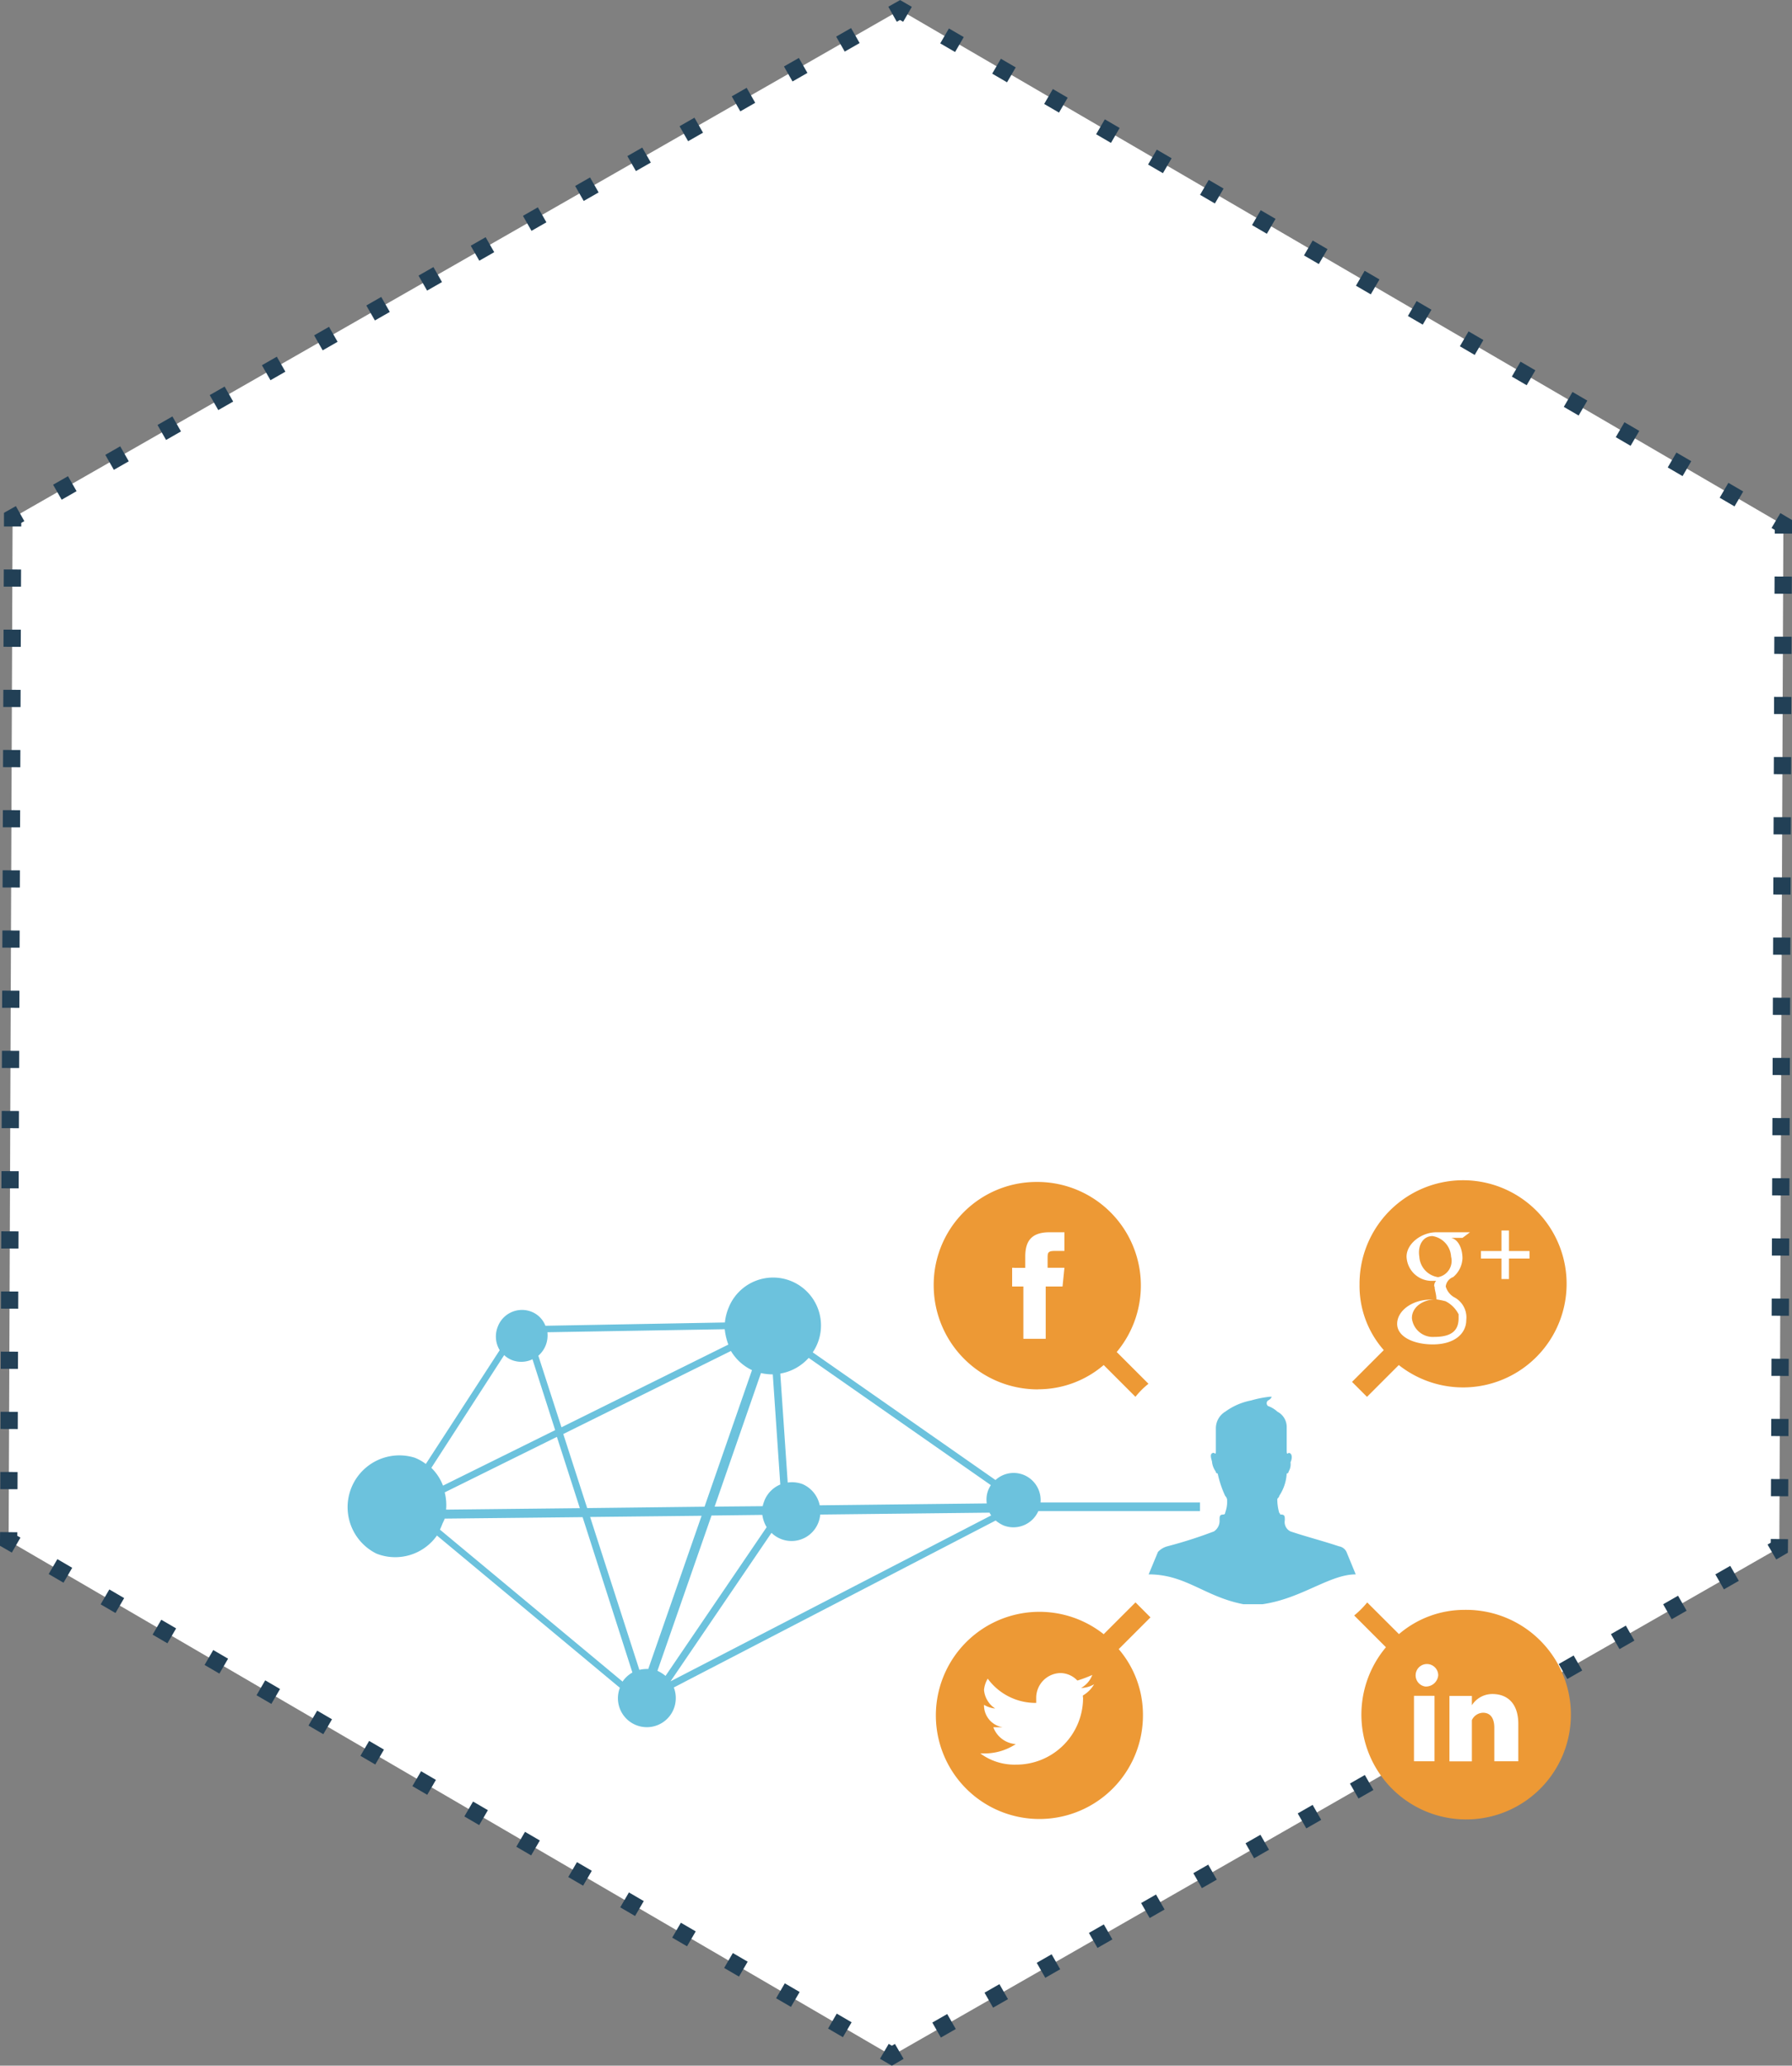 <svg id="content" xmlns="http://www.w3.org/2000/svg" viewBox="0 0 207.68 239.29"><rect x="0" y="0" width="207.68" height="239.29" fill="#808080" stroke="none"/><defs><style>.cls-1{fill:#fff;}.cls-11,.cls-2,.cls-3,.cls-4,.cls-5,.cls-6,.cls-7,.cls-8{fill:none;stroke-miterlimit:10;}.cls-2,.cls-3,.cls-4,.cls-5,.cls-6,.cls-7,.cls-8{stroke:#224056;stroke-width:2px;}.cls-3{stroke-dasharray:1.99 4.98;}.cls-4{stroke-dasharray:1.99 4.98;}.cls-5{stroke-dasharray:1.99 4.98;}.cls-6{stroke-dasharray:1.99 4.98;}.cls-7{stroke-dasharray:1.99 4.98;}.cls-8{stroke-dasharray:1.99 4.98;}.cls-9{fill:#6cc2dd;}.cls-10{fill:#ed9935;}.cls-11{stroke:#6cc2dd;}</style></defs><title>scope-socials</title><polygon class="cls-1" points="206.68 60.81 206.21 179.29 103.36 238.14 1 178.49 1.46 59.99 104.31 1.16 206.68 60.81"/><polyline class="cls-2" points="205.82 60.3 206.68 60.81 206.68 61.81"/><line class="cls-3" x1="206.66" y1="66.79" x2="206.23" y2="175.8"/><polyline class="cls-2" points="206.22 178.29 206.21 179.29 205.35 179.79"/><line class="cls-4" x1="201.02" y1="182.26" x2="106.39" y2="236.4"/><polyline class="cls-2" points="104.22 237.64 103.36 238.14 102.49 237.63"/><line class="cls-5" x1="98.19" y1="235.13" x2="4.02" y2="180.24"/><polyline class="cls-2" points="1.87 178.99 1 178.49 1.01 177.49"/><line class="cls-6" x1="1.03" y1="172.51" x2="1.45" y2="63.48"/><polyline class="cls-2" points="1.46 60.99 1.46 59.99 2.33 59.5"/><line class="cls-7" x1="6.65" y1="57.02" x2="101.28" y2="2.89"/><polyline class="cls-2" points="103.44 1.65 104.31 1.16 105.17 1.66"/><line class="cls-8" x1="109.47" y1="4.16" x2="203.67" y2="59.05"/><path id="DZone" class="cls-9" d="M729.93,2006.73a5.92,5.92,0,0,0,7-2.1l21.2,17.64a3.35,3.35,0,1,0,6.25,2.42,3.43,3.43,0,0,0,0-2.46l37.3-19.34a3.93,3.93,0,0,0,.91.57,3.15,3.15,0,0,0,2.3-5.87,3.11,3.11,0,0,0-3.23.61l-21.18-14.79a5.55,5.55,0,1,0-9.78-5.09,5.9,5.9,0,0,0-.4,1.63l-20.8.38a2.86,2.86,0,0,0-1.65-1.64,3,3,0,0,0-3.88,1.77,3.07,3.07,0,0,0,.23,2.7l-8.56,13.18a5.28,5.28,0,0,0-1.3-.73A6,6,0,0,0,729.93,2006.73Zm30.46,13.47-5.71-17.72,12.92-.14-6.18,17.75A3.92,3.92,0,0,0,760.39,2020.19Zm2.09,0.11,6.27-18,5.89-.07a3.72,3.72,0,0,0,.5,1.42l-11.72,17.23A4.25,4.25,0,0,0,762.48,2020.3Zm12.39-19.69a3.68,3.68,0,0,0-.19.61l-5.57.05,5.37-15.47a6.18,6.18,0,0,0,1.37.15l0.87,12.76A3.39,3.39,0,0,0,774.87,2000.61ZM771,1983.25a5.64,5.64,0,0,0,2.44,2.22l-5.5,15.82-13.6.16-2.77-8.58Zm-17.51,18.21-15.5.17a6.13,6.13,0,0,0-.16-2l13-6.43Zm-15.68,1.21,16-.17,5.77,18a3.37,3.37,0,0,0-1.14,1.05l-21.16-17.6c0.09-.21.18-0.41,0.26-0.62S737.76,2002.88,737.83,2002.67ZM764,2021.52l0,0,11.7-17.2a3.33,3.33,0,0,0,5.45-1.24,3.49,3.49,0,0,0,.2-0.88l19.62-.22a2.1,2.1,0,0,0,.19.32Zm37.12-22.73a3.94,3.94,0,0,0-.3.58,3,3,0,0,0-.17,1.54l-19.36.22a3.43,3.43,0,0,0-2-2.46,3.55,3.55,0,0,0-1.71-.18l-0.86-12.62a5.72,5.72,0,0,0,3.29-1.82Zm-30.84-18.06a7.35,7.35,0,0,0,.42,1.78l-19.34,9.58-2.68-8.29a3.13,3.13,0,0,0,.84-1.17,3.18,3.18,0,0,0,.21-1.55Zm-25.56,3a2.78,2.78,0,0,0,.89.57,3,3,0,0,0,2.39-.09l2.63,8.21-13,6.43a5.7,5.7,0,0,0-1.35-2.06Z" transform="translate(-686.29 -1826.75)"/><circle class="cls-1" cx="170.55" cy="197.53" r="9.93"/><path class="cls-10" d="M849.92,1979.46a2.44,2.44,0,0,0,2.6,2.16c2.16,0,2.81-.87,2.81-2.16V1979a3.42,3.42,0,0,0-1.51-1.51,9.59,9.59,0,0,0-1.08-.22c-1.52,0-2.82.87-2.82,2.17h0Zm0,0" transform="translate(-686.29 -1826.75)"/><path class="cls-10" d="M854.46,1972.32a2.55,2.55,0,0,0-2.16-2.38c-1.09,0-1.73,1.08-1.52,2.38a2.55,2.55,0,0,0,2.17,2.38,1.92,1.92,0,0,0,1.51-2.38h0Zm0,0" transform="translate(-686.29 -1826.75)"/><path class="cls-10" d="M844.72,1988.56l3.68-3.68a12,12,0,1,0-4.55-9.31,11.25,11.25,0,0,0,2.81,7.58l-3.68,3.68,1.73,1.73h0Zm13.2-16.89h2.38v-2.38h0.87v2.38h2.38v0.87h-2.38v2.38h-0.87v-2.38h-2.38v-0.87Zm-5.41,4.11a0.8,0.8,0,0,1,.22-0.65H852.3a2.92,2.92,0,0,1-3-2.81c0-1.51,1.73-2.82,3.46-2.82h3.89l-0.87.65h-1.3c0.87,0.22,1.3,1.3,1.3,2.38a3,3,0,0,1-1.08,2.16,1.31,1.31,0,0,0-.86,1.09,2.1,2.1,0,0,0,1.08,1.3,2.64,2.64,0,0,1,1.3,2.59c0,1.52-1.3,2.82-3.89,2.82-2.17,0-4.12-.87-4.12-2.38s1.73-2.81,3.9-2.81h0.65c0-.65-0.21-1.08-0.21-1.52h0Zm0,0" transform="translate(-686.29 -1826.75)"/><path class="cls-10" d="M856,2013.24a11.66,11.66,0,0,0-7.58,2.81l-3.68-3.67a10.27,10.27,0,0,1-1.51,1.51l3.68,3.68a12.14,12.14,0,1,0,9.09-4.33h0Zm-3.46,17.54h-2.38v-7.58h2.38v7.58Zm-1.08-8.66h0a1.31,1.31,0,1,1,1.51-1.3,1.43,1.43,0,0,1-1.51,1.3h0Zm10.82,8.66h-2.81v-3.89c0-1.08-.44-1.73-1.3-1.73a1.45,1.45,0,0,0-1.3.86v4.77h-2.6v-7.58h2.6v1.08a2.81,2.81,0,0,1,2.38-1.3c1.73,0,3,1.08,3,3.46v4.33Zm0,0" transform="translate(-686.29 -1826.75)"/><path class="cls-10" d="M817.88,2012.38l-3.68,3.68a12,12,0,1,0,4.55,9.31,11.67,11.67,0,0,0-2.81-7.58l3.68-3.68-1.73-1.73h0Zm-6.07,11a7.74,7.74,0,0,1-7.79,7.79,6.66,6.66,0,0,1-4.12-1.3h0.65a6.55,6.55,0,0,0,3.46-1.08,3,3,0,0,1-2.6-1.95h1.09a2.57,2.57,0,0,1-2.17-2.6,3.09,3.09,0,0,0,1.3.43,2.85,2.85,0,0,1-1.3-2.16,3.11,3.11,0,0,1,.43-1.3,6.87,6.87,0,0,0,5.62,2.81v-0.64a2.87,2.87,0,0,1,2.82-2.82,2.75,2.75,0,0,1,1.95.87,15.08,15.08,0,0,0,1.73-.65,2.92,2.92,0,0,1-1.3,1.51,3.1,3.1,0,0,0,1.51-.43,3.61,3.61,0,0,1-1.3,1.3v0.22h0Zm0,0" transform="translate(-686.29 -1826.75)"/><path class="cls-10" d="M806.62,1987.69a11.67,11.67,0,0,0,7.58-2.81l3.68,3.68a9.41,9.41,0,0,1,1.51-1.51l-3.68-3.68a12,12,0,0,0-9.31-19.7,11.92,11.92,0,0,0-11.9,12.12,12.06,12.06,0,0,0,12.12,11.91h0Zm-2.81-14.07h1.3v-1.3c0-1.73.65-2.82,2.81-2.82h1.73v2.16h-1.08c-0.87,0-.87.22-0.87,0.87v1.08h1.95l-0.22,2.17h-1.95v6.06h-2.59v-6.06h-1.3v-2.17h0.22Zm0,0" transform="translate(-686.29 -1826.75)"/><path class="cls-9" d="M842.34,2006.53a1.17,1.17,0,0,0-.87-0.65c-1.95-.65-3.68-1.08-5.63-1.73a1.21,1.21,0,0,1-.65-1.3c0-.43,0-0.65-0.43-0.65-0.22,0,0,0-.22-0.21a5.75,5.75,0,0,1-.22-1.52c0-.21.22-0.22,0.22-0.43a5.19,5.19,0,0,0,.87-2.6,0.21,0.21,0,0,0,.22-0.22,1.63,1.63,0,0,0,.22-1.08c0.22-.43.22-1.08-0.22-1.08-0.22.21-.22,0-0.22-0.43V1992a2,2,0,0,0-1.08-1.72,3.12,3.12,0,0,0-1.08-.65,0.41,0.41,0,0,1,0-.65,0.83,0.83,0,0,0,.43-0.43h-0.22a12.6,12.6,0,0,0-2.17.43,7.52,7.52,0,0,0-3,1.3,2.26,2.26,0,0,0-1.09,1.95v2.6c0,0.22,0,.43-0.22.22-0.65,0-.22.87-0.22,1.08a2.28,2.28,0,0,0,.43,1.09,0.21,0.21,0,0,0,.22.22,12.26,12.26,0,0,0,.87,2.6,0.75,0.75,0,0,1,.22.43,3.66,3.66,0,0,1-.22,1.51,0.21,0.21,0,0,1-.22.22c-0.43,0-.43.22-0.43,0.65a1.46,1.46,0,0,1-.65,1.3,51.78,51.78,0,0,1-5.41,1.73,2.32,2.32,0,0,0-1.08.65l-1.08,2.6c4.33,0,6.5,2.6,11,3.46h2.17c4.54-.64,7.79-3.46,10.83-3.46Zm0,0" transform="translate(-686.29 -1826.75)"/><line class="cls-11" x1="139.07" y1="174.55" x2="120.12" y2="174.55"/></svg>